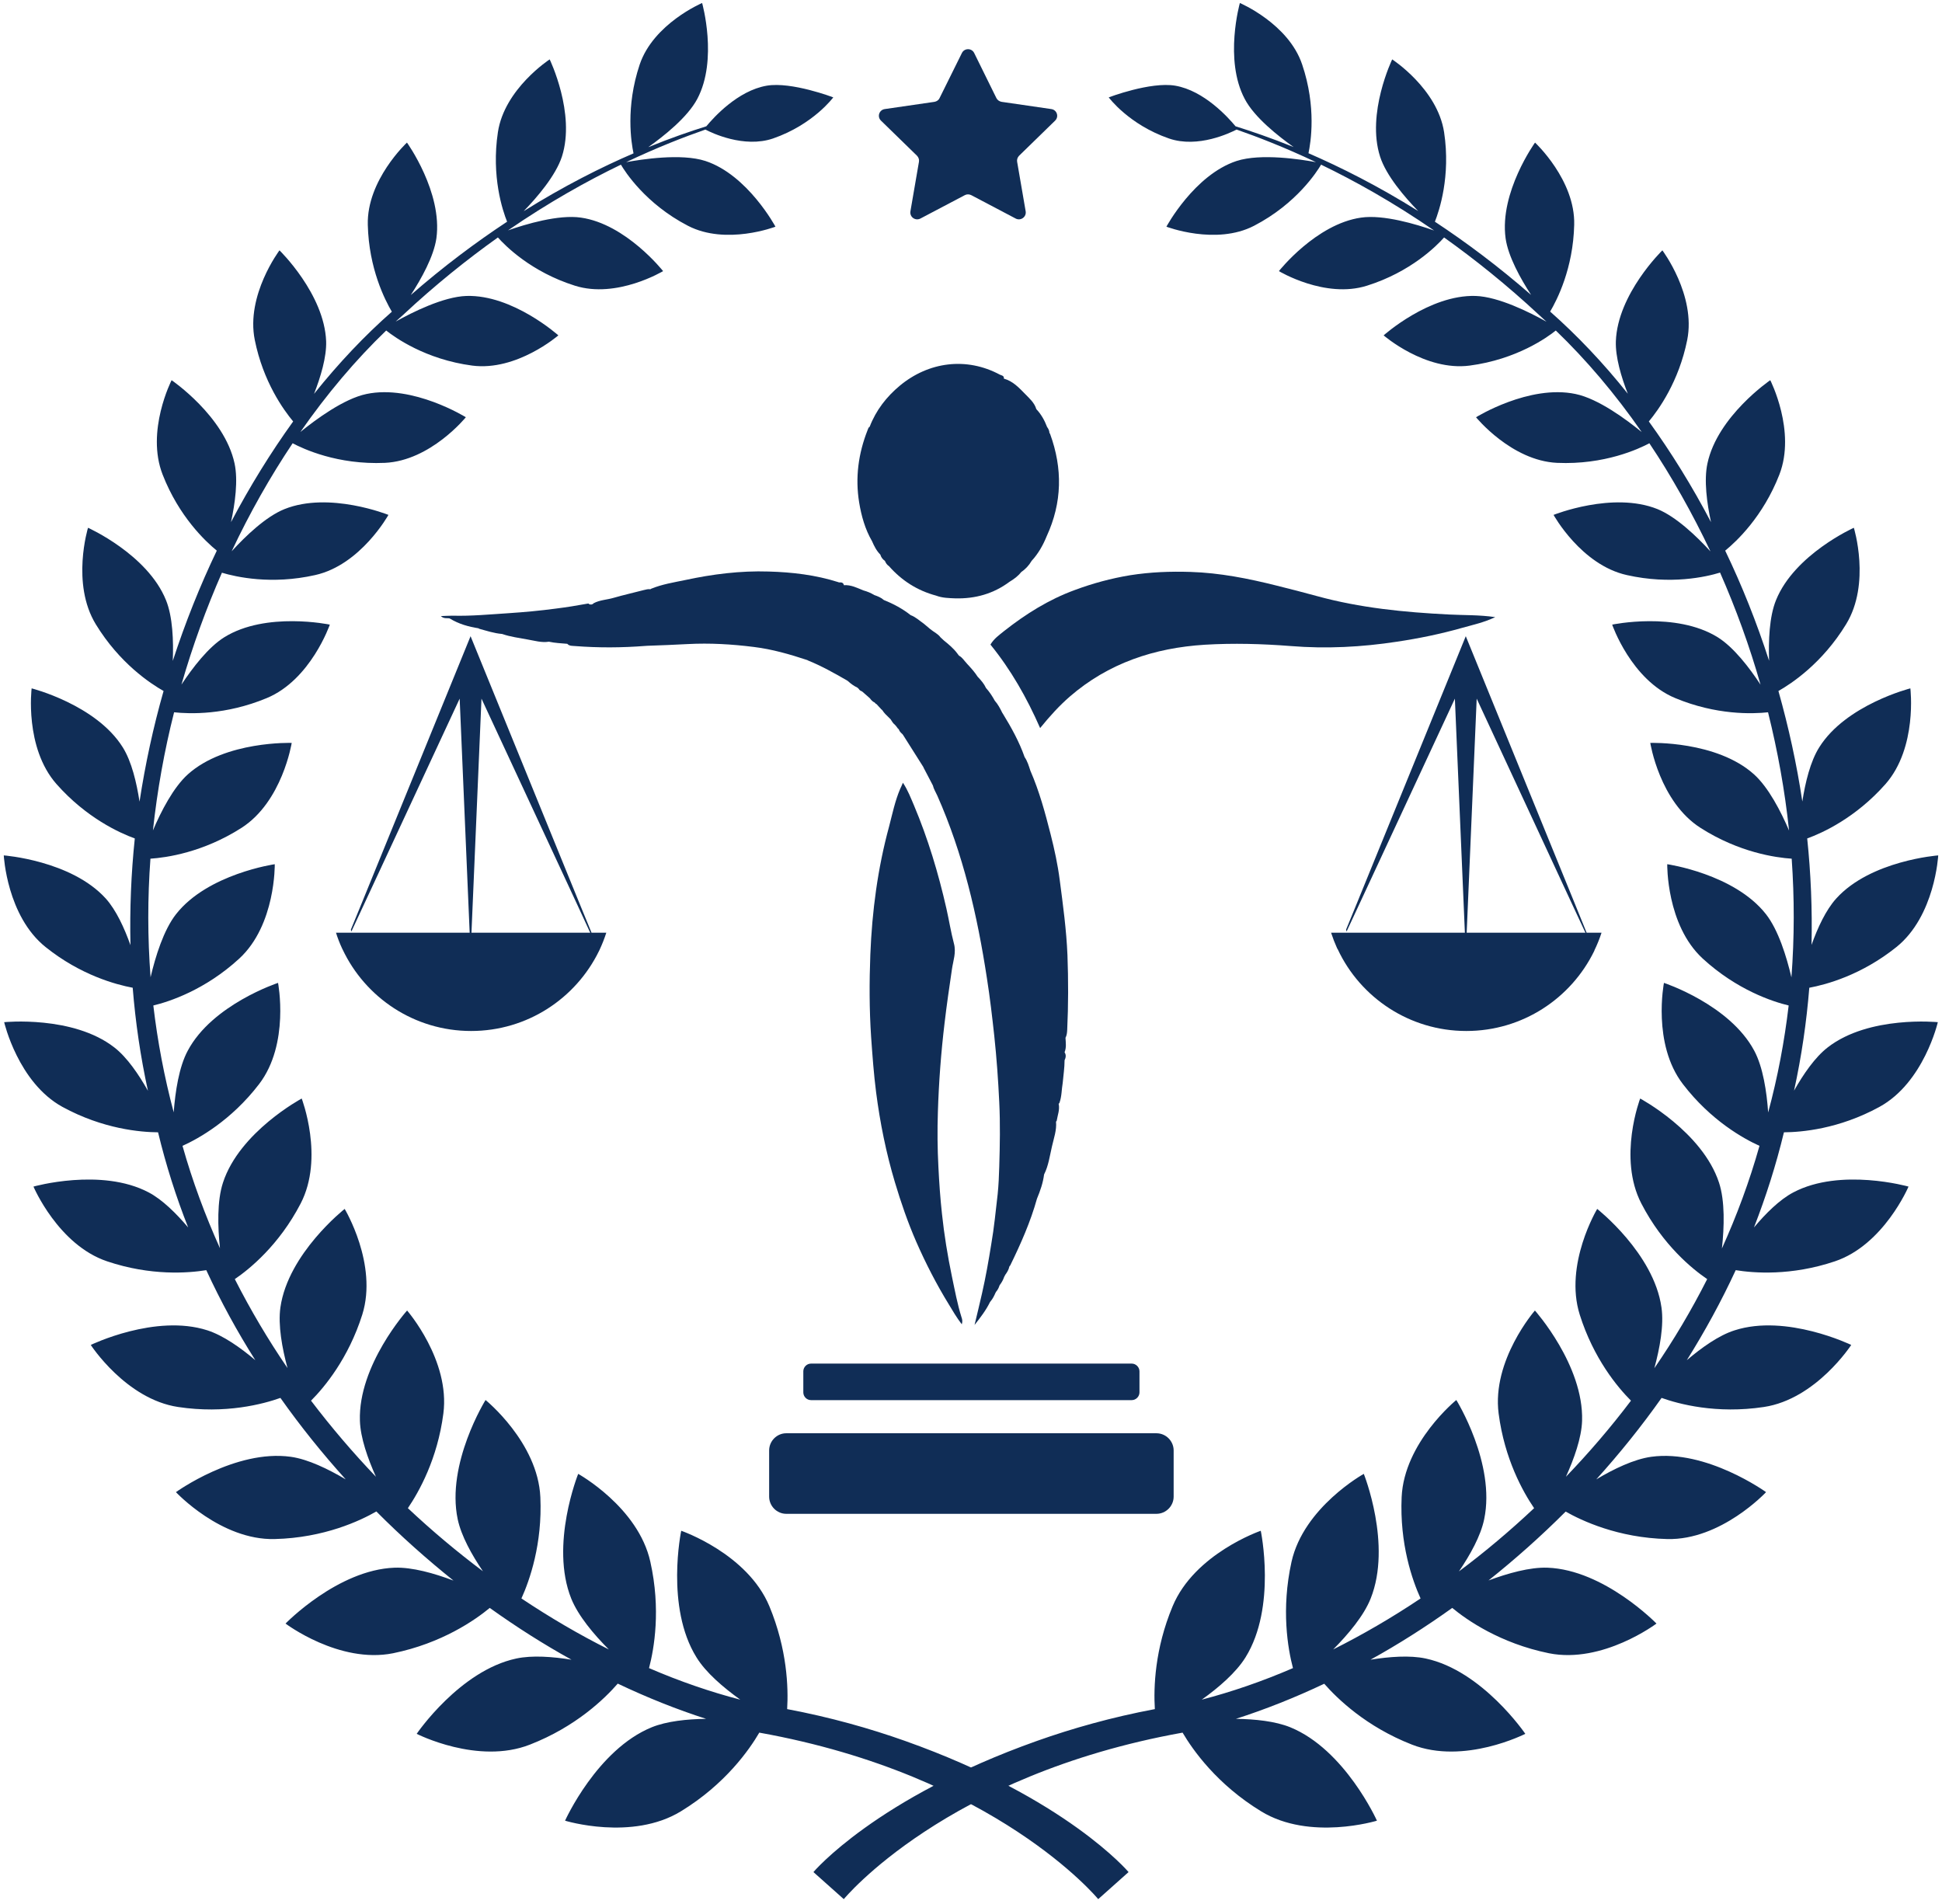 <svg width="257" height="252" viewBox="0 0 257 252" fill="none" xmlns="http://www.w3.org/2000/svg">
<path d="M119.77 230.381C115.109 228.729 109.909 227.251 104.17 226.172C104.343 223.303 104.17 218.242 101.822 212.572C98.917 205.581 90.152 202.572 90.152 202.572C90.152 202.572 88.03 212.659 92.17 219.32C93.404 221.338 95.717 223.303 97.961 224.92C94.013 223.894 89.961 222.503 85.891 220.746C86.57 218.172 87.474 212.972 86.065 206.677C84.465 199.442 76.517 195.042 76.517 195.042C76.517 195.042 72.743 204.416 75.596 211.546C76.517 213.825 78.57 216.277 80.57 218.277C76.674 216.329 72.813 214.068 69.004 211.529C70.1 209.111 71.787 204.311 71.509 198.12C71.178 190.868 64.257 185.268 64.257 185.268C64.257 185.268 59.022 193.685 60.57 201.042C61.039 203.251 62.43 205.755 63.909 207.929C60.5 205.372 57.178 202.59 53.978 199.581C55.439 197.425 57.891 193.094 58.674 187.059C59.596 179.998 53.874 173.425 53.874 173.425C53.874 173.425 47.387 180.659 47.63 188.016C47.7 190.277 48.674 193.025 49.752 195.425C46.726 192.259 43.856 188.903 41.161 185.355C42.935 183.581 46.117 179.755 47.944 173.964C50.03 167.303 45.613 159.981 45.613 159.981C45.613 159.981 38.135 165.859 37.109 173.007C36.778 175.355 37.335 178.416 38.048 181.042C35.491 177.303 33.161 173.372 31.074 169.268C33.022 167.946 36.935 164.764 39.787 159.268C42.935 153.198 39.926 145.372 39.926 145.372C39.926 145.372 31.7 149.772 29.509 156.503C28.709 158.938 28.813 162.381 29.109 165.181C27.161 160.851 25.474 156.329 24.152 151.633C26.239 150.694 30.587 148.294 34.291 143.459C38.361 138.138 36.796 130.068 36.796 130.068C36.796 130.068 28.1 132.92 24.848 139.042C23.683 141.198 23.196 144.468 22.987 147.198C21.735 142.503 20.848 137.79 20.291 133.059C22.396 132.555 27.143 131.007 31.665 126.851C36.5 122.398 36.361 114.364 36.361 114.364C36.361 114.364 27.491 115.633 23.3 120.972C21.648 123.077 20.57 126.59 19.926 129.32C19.526 124.051 19.526 118.816 19.909 113.633C21.996 113.494 26.848 112.816 31.944 109.564C37.37 106.103 38.604 98.311 38.604 98.311C38.604 98.311 29.822 98.016 24.865 102.468C22.952 104.19 21.317 107.355 20.239 109.894C20.813 104.572 21.752 99.338 23.039 94.259C25.109 94.485 29.874 94.642 35.3 92.381C41.126 89.964 43.648 82.659 43.648 82.659C43.648 82.659 35.213 80.885 29.683 84.329C27.561 85.651 25.491 88.364 24.013 90.59C25.491 85.459 27.3 80.503 29.37 75.79C31.23 76.346 35.909 77.407 41.7 76.103C47.735 74.764 51.404 68.138 51.404 68.138C51.404 68.138 43.578 64.99 37.648 67.372C35.178 68.364 32.483 70.955 30.657 72.955C33.056 67.859 35.77 63.077 38.726 58.659C40.117 59.39 44.657 61.529 50.935 61.251C56.987 60.972 61.648 55.216 61.648 55.216C61.648 55.216 54.639 50.851 48.5 52.138C45.491 52.764 41.77 55.529 39.752 57.164C43.265 52.12 47.091 47.598 51.109 43.738C52.222 44.624 56.291 47.564 62.5 48.381C68.396 49.146 73.891 44.381 73.891 44.381C73.891 44.381 67.856 38.972 61.717 39.164C58.674 39.268 54.57 41.32 52.361 42.555C52.685 42.254 53.016 41.958 53.352 41.668C57.613 37.685 61.839 34.312 65.891 31.424C66.848 32.503 70.274 35.981 76.083 37.807C81.63 39.564 87.752 35.877 87.752 35.877C87.752 35.877 82.848 29.651 76.883 28.798C73.909 28.364 69.561 29.668 67.23 30.485C72.639 26.764 77.735 23.929 82.17 21.79C82.691 22.677 85.404 26.955 91.039 29.877C96.1 32.503 102.622 29.998 102.622 29.998C102.622 29.998 98.952 23.146 93.352 21.303C90.152 20.259 84.848 21.094 82.865 21.459C87.074 19.459 90.656 18.085 93.352 17.146C94.17 17.581 98.448 19.633 102.291 18.329C107.63 16.485 110.274 12.885 110.274 12.885C110.274 12.885 104.761 10.781 101.474 11.338C97.613 11.998 94.413 15.581 93.474 16.712C91.422 17.355 88.813 18.242 85.787 19.477C87.822 18.033 90.987 15.529 92.274 13.094C95.039 7.894 92.917 0.398 92.917 0.398C92.917 0.398 86.483 3.129 84.656 8.538C82.761 14.19 83.543 18.903 83.839 20.294C79.596 22.12 74.639 24.607 69.3 27.946C71.091 26.103 73.543 23.233 74.361 20.729C76.204 15.007 72.743 7.859 72.743 7.859C72.743 7.859 66.761 11.738 65.891 17.494C65.004 23.355 66.517 27.877 67.109 29.338C63.022 32.033 58.726 35.233 54.361 39.042C55.752 36.903 57.404 33.946 57.752 31.529C58.587 25.442 53.856 18.868 53.856 18.868C53.856 18.868 48.517 23.825 48.674 29.755C48.813 35.529 50.935 39.685 51.856 41.251C48.291 44.381 44.83 48.033 41.561 52.12C42.43 49.894 43.23 47.251 43.161 45.164C42.917 38.885 36.987 33.129 36.987 33.129C36.987 33.129 32.517 39.059 33.717 44.99C34.83 50.52 37.509 54.224 38.796 55.772C35.839 59.877 33.074 64.346 30.57 69.094C31.109 66.624 31.526 63.564 31.039 61.32C29.683 55.059 22.709 50.312 22.709 50.312C22.709 50.312 19.265 57.059 21.526 62.816C23.683 68.346 27.178 71.633 28.691 72.868C26.465 77.511 24.517 82.398 22.865 87.459C22.97 84.851 22.865 81.616 21.961 79.407C19.509 73.355 11.648 69.842 11.648 69.842C11.648 69.842 9.387 77.216 12.674 82.607C15.839 87.79 19.926 90.468 21.648 91.442C20.291 96.19 19.23 101.094 18.465 106.085C18.083 103.598 17.422 100.764 16.239 98.885C12.709 93.251 4.187 91.094 4.187 91.094C4.187 91.094 3.213 98.92 7.474 103.755C11.422 108.225 15.822 110.225 17.839 110.955C17.352 115.598 17.161 120.311 17.265 125.077C16.465 122.816 15.37 120.433 13.996 118.903C9.422 113.859 0.5 113.198 0.5 113.198C0.5 113.198 0.9 121.233 6.048 125.338C10.674 129.042 15.335 130.294 17.561 130.711C17.926 135.251 18.587 139.807 19.578 144.346C18.361 142.19 16.813 139.911 15.126 138.607C9.648 134.346 0.552 135.268 0.552 135.268C0.552 135.268 2.396 143.268 8.274 146.485C13.665 149.425 18.639 149.825 20.917 149.842C21.961 154.172 23.3 158.381 24.9 162.433C23.335 160.59 21.491 158.746 19.665 157.79C13.404 154.485 4.43 157.025 4.43 157.025C4.43 157.025 7.7 164.746 14.187 166.92C19.978 168.868 24.935 168.468 27.3 168.085C29.213 172.225 31.387 176.207 33.787 179.998C31.839 178.346 29.544 176.729 27.456 176.051C20.57 173.825 12.013 177.981 12.013 177.981C12.013 177.981 16.657 185.146 23.561 186.19C29.857 187.146 34.865 185.79 37.109 184.99C39.787 188.781 42.691 192.381 45.752 195.772C43.456 194.416 40.761 193.094 38.465 192.781C31.161 191.772 23.283 197.459 23.283 197.459C23.283 197.459 29.23 203.842 36.343 203.668C42.917 203.511 47.717 201.216 49.804 200.016C53.074 203.303 56.5 206.346 60.013 209.164C57.474 208.207 54.552 207.372 52.204 207.459C44.691 207.738 37.787 214.851 37.787 214.851C37.787 214.851 44.883 220.207 52.013 218.781C58.5 217.459 62.9 214.364 64.813 212.781C68.361 215.32 71.978 217.616 75.63 219.633C73.126 219.233 70.43 219.025 68.326 219.477C60.83 221.077 55.144 229.442 55.144 229.442C55.144 229.442 63.23 233.581 70.135 230.868C76.204 228.503 80.013 224.798 81.752 222.798C85.665 224.659 89.596 226.225 93.439 227.459C90.9 227.494 88.239 227.772 86.257 228.572C79.004 231.529 74.778 240.938 74.778 240.938C74.778 240.938 83.63 243.651 90.1 239.703C95.978 236.12 99.178 231.529 100.483 229.285C131.874 234.92 145.335 251.32 145.335 251.32L149.352 247.738C149.352 247.738 141.126 237.964 119.77 230.381Z" fill="#102D56"/>
<path d="M248.708 146.485C254.604 143.268 256.447 135.268 256.447 135.268C256.447 135.268 247.352 134.346 241.874 138.607C240.187 139.911 238.639 142.172 237.421 144.329C238.413 139.79 239.074 135.251 239.439 130.711C241.682 130.294 246.326 129.042 250.952 125.338C256.082 121.233 256.5 113.198 256.5 113.198C256.5 113.198 247.561 113.859 243.004 118.903C241.63 120.416 240.534 122.798 239.734 125.042C239.839 120.311 239.647 115.598 239.161 110.955C241.178 110.225 245.578 108.225 249.526 103.755C253.769 98.92 252.813 91.094 252.813 91.094C252.813 91.094 244.291 93.251 240.76 98.885C239.578 100.746 238.9 103.581 238.517 106.068C237.769 101.077 236.691 96.19 235.352 91.442C237.074 90.468 241.161 87.772 244.308 82.607C247.613 77.216 245.334 69.842 245.334 69.842C245.334 69.842 237.491 73.355 235.039 79.407C234.134 81.616 234.03 84.833 234.117 87.442C232.482 82.381 230.534 77.494 228.308 72.868C229.821 71.633 233.317 68.346 235.474 62.816C237.717 57.059 234.274 50.312 234.274 50.312C234.274 50.312 227.3 55.059 225.961 61.32C225.474 63.546 225.891 66.607 226.43 69.094C223.926 64.329 221.161 59.859 218.204 55.772C219.491 54.224 222.169 50.52 223.282 44.99C224.465 39.059 219.995 33.129 219.995 33.129C219.995 33.129 214.065 38.885 213.839 45.164C213.769 47.251 214.552 49.894 215.421 52.103C212.169 48.016 208.708 44.381 205.143 41.233C206.065 39.668 208.187 35.529 208.326 29.755C208.482 23.825 203.143 18.868 203.143 18.868C203.143 18.868 198.413 25.442 199.247 31.529C199.578 33.929 201.23 36.885 202.621 39.025C198.274 35.233 193.978 32.033 189.891 29.338C190.465 27.877 191.995 23.355 191.108 17.494C190.221 11.738 184.239 7.859 184.239 7.859C184.239 7.859 180.795 15.007 182.639 20.729C183.439 23.233 185.891 26.085 187.682 27.929C182.343 24.59 177.404 22.12 173.161 20.277C173.456 18.885 174.239 14.19 172.326 8.538C170.517 3.129 164.082 0.398 164.082 0.398C164.082 0.398 161.961 7.894 164.726 13.094C165.995 15.529 169.161 18.016 171.195 19.459C168.169 18.242 165.561 17.355 163.508 16.712C162.569 15.581 159.369 11.998 155.526 11.338C152.239 10.781 146.726 12.885 146.726 12.885C146.726 12.885 149.369 16.485 154.708 18.329C158.552 19.651 162.83 17.564 163.647 17.146C166.343 18.085 169.926 19.459 174.152 21.459C172.169 21.094 166.865 20.259 163.647 21.303C158.047 23.146 154.36 29.998 154.36 29.998C154.36 29.998 160.9 32.503 165.961 29.877C171.595 26.955 174.308 22.677 174.83 21.79C179.265 23.929 184.361 26.764 189.787 30.503C187.456 29.685 183.091 28.364 180.117 28.798C174.152 29.651 169.247 35.877 169.247 35.877C169.247 35.877 175.352 39.564 180.9 37.807C186.726 35.981 190.152 32.503 191.108 31.424C195.161 34.312 199.387 37.685 203.665 41.668C203.989 41.969 204.32 42.271 204.656 42.572C202.447 41.338 198.326 39.268 195.282 39.164C189.143 38.972 183.108 44.381 183.108 44.381C183.108 44.381 188.587 49.146 194.482 48.381C200.726 47.564 204.795 44.624 205.891 43.738C209.908 47.598 213.752 52.12 217.265 57.181C215.247 55.529 211.526 52.764 208.5 52.138C202.361 50.851 195.334 55.216 195.334 55.216C195.334 55.216 200.013 60.972 206.065 61.251C212.343 61.529 216.9 59.39 218.274 58.659C221.23 63.077 223.943 67.877 226.36 72.972C224.534 70.972 221.821 68.381 219.352 67.372C213.421 64.99 205.595 68.138 205.595 68.138C205.595 68.138 209.247 74.764 215.3 76.103C221.091 77.407 225.769 76.346 227.63 75.772C229.717 80.52 231.526 85.477 232.987 90.607C231.526 88.381 229.439 85.651 227.317 84.329C221.769 80.885 213.352 82.659 213.352 82.659C213.352 82.659 215.856 89.964 221.7 92.381C227.126 94.642 231.908 94.485 233.978 94.259C235.247 99.355 236.204 104.59 236.761 109.911C235.682 107.39 234.047 104.207 232.117 102.468C227.161 98.016 218.395 98.311 218.395 98.311C218.395 98.311 219.613 106.103 225.056 109.564C230.152 112.816 235.004 113.494 237.108 113.633C237.474 118.816 237.474 124.068 237.074 129.338C236.43 126.607 235.352 123.077 233.7 120.972C229.508 115.633 220.639 114.364 220.639 114.364C220.639 114.364 220.5 122.398 225.334 126.851C229.856 131.007 234.604 132.555 236.708 133.059C236.152 137.79 235.265 142.52 233.995 147.216C233.804 144.485 233.317 141.216 232.152 139.042C228.882 132.92 220.204 130.068 220.204 130.068C220.204 130.068 218.621 138.138 222.708 143.459C226.413 148.294 230.761 150.694 232.847 151.633C231.526 156.329 229.839 160.868 227.874 165.216C228.187 162.398 228.291 158.938 227.491 156.503C225.282 149.772 217.056 145.372 217.056 145.372C217.056 145.372 214.065 153.198 217.213 159.268C220.065 164.781 223.978 167.946 225.926 169.268C223.839 173.39 221.508 177.32 218.934 181.059C219.647 178.433 220.221 175.372 219.874 173.007C218.865 165.859 211.369 159.981 211.369 159.981C211.369 159.981 206.969 167.303 209.056 173.964C210.882 179.772 214.065 183.581 215.839 185.355C213.143 188.92 210.256 192.277 207.23 195.425C208.308 193.042 209.3 190.277 209.369 188.016C209.595 180.659 203.126 173.425 203.126 173.425C203.126 173.425 197.404 179.998 198.326 187.059C199.108 193.094 201.561 197.442 203.021 199.581C199.821 202.59 196.5 205.39 193.074 207.946C194.552 205.772 195.961 203.251 196.413 201.042C197.961 193.685 192.726 185.268 192.726 185.268C192.726 185.268 185.821 190.868 185.491 198.12C185.213 204.311 186.9 209.111 187.995 211.529C184.187 214.085 180.308 216.329 176.43 218.277C178.413 216.277 180.482 213.825 181.387 211.546C184.239 204.416 180.482 195.042 180.482 195.042C180.482 195.042 172.534 199.442 170.917 206.677C169.526 212.972 170.43 218.172 171.108 220.746C167.039 222.503 162.987 223.894 159.039 224.92C161.282 223.32 163.578 221.338 164.83 219.32C168.969 212.659 166.847 202.572 166.847 202.572C166.847 202.572 158.082 205.581 155.178 212.572C152.813 218.242 152.656 223.303 152.83 226.172C147.091 227.251 141.891 228.729 137.23 230.381C115.874 237.964 107.647 247.738 107.647 247.738L111.665 251.32C111.665 251.32 125.126 234.92 156.5 229.285C157.821 231.529 161.021 236.12 166.9 239.703C173.352 243.651 182.221 240.938 182.221 240.938C182.221 240.938 177.995 231.529 170.743 228.572C168.761 227.772 166.1 227.494 163.561 227.459C167.404 226.225 171.317 224.677 175.247 222.816C176.987 224.798 180.795 228.503 186.847 230.868C193.769 233.581 201.856 229.442 201.856 229.442C201.856 229.442 196.169 221.077 188.674 219.477C186.569 219.025 183.874 219.233 181.369 219.633C185.021 217.616 188.639 215.32 192.187 212.781C194.1 214.364 198.5 217.459 204.987 218.781C212.1 220.207 219.213 214.851 219.213 214.851C219.213 214.851 212.308 207.738 204.795 207.459C202.447 207.372 199.526 208.207 196.987 209.146C200.5 206.346 203.926 203.303 207.195 200.033C209.282 201.216 214.1 203.511 220.639 203.668C227.769 203.842 233.717 197.459 233.717 197.459C233.717 197.459 225.839 191.772 218.534 192.781C216.239 193.094 213.543 194.398 211.247 195.772C214.308 192.381 217.213 188.781 219.891 184.99C222.134 185.79 227.126 187.146 233.439 186.19C240.343 185.146 244.987 177.981 244.987 177.981C244.987 177.981 236.413 173.825 229.543 176.051C227.456 176.711 225.178 178.346 223.23 179.998C225.613 176.19 227.787 172.225 229.7 168.085C232.065 168.468 237.021 168.868 242.813 166.92C249.3 164.746 252.569 157.025 252.569 157.025C252.569 157.025 243.595 154.485 237.334 157.79C235.508 158.746 233.665 160.59 232.117 162.433C233.7 158.364 235.039 154.172 236.082 149.842C238.378 149.825 243.334 149.425 248.708 146.485Z" fill="#102D56"/>
<path d="M139.631 15.964C140.17 15.442 139.874 14.538 139.126 14.433L132.552 13.477C132.257 13.425 131.996 13.251 131.857 12.973L128.918 7.007C128.587 6.346 127.631 6.346 127.3 7.007L124.344 12.973C124.222 13.251 123.961 13.425 123.665 13.477L117.092 14.433C116.344 14.538 116.048 15.442 116.587 15.964L121.352 20.607C121.561 20.816 121.665 21.129 121.613 21.407L120.483 27.964C120.361 28.712 121.126 29.268 121.805 28.92L127.683 25.825C127.944 25.686 128.257 25.686 128.535 25.825L134.413 28.92C135.074 29.268 135.857 28.712 135.735 27.964L134.605 21.407C134.552 21.129 134.657 20.816 134.865 20.607L139.631 15.964Z" fill="#102D56"/>
<path d="M184.866 84.919C187.77 84.485 190.657 83.893 193.474 83.093C194.9 82.693 196.379 82.38 197.874 81.667C195.735 81.354 193.735 81.424 191.735 81.319C185.839 81.024 179.996 80.45 174.292 78.885C172.506 78.398 170.721 77.934 168.935 77.493C165.196 76.554 161.422 75.806 157.561 75.685C154.883 75.598 152.239 75.702 149.579 76.119C147.039 76.537 144.605 77.198 142.222 78.085C138.796 79.337 135.752 81.25 132.9 83.493C132.257 84.015 131.544 84.502 131.074 85.302C133.787 88.641 135.874 92.311 137.648 96.346C138.952 94.746 140.17 93.406 141.544 92.206C146.674 87.754 152.761 85.737 159.439 85.319C163.231 85.093 167.022 85.198 170.813 85.493C175.509 85.876 180.205 85.632 184.866 84.919Z" fill="#102D56"/>
<path d="M125.978 168.939C125.404 166.173 124.952 163.408 124.656 160.608C124.43 158.556 124.291 156.504 124.187 154.434C124.059 152.011 124.036 149.588 124.117 147.165C124.239 143.217 124.535 139.286 125.004 135.373C125.282 132.991 125.63 130.626 125.978 128.26C126.135 127.147 126.569 126.052 126.239 124.852C125.839 123.339 125.595 121.773 125.248 120.243C124.187 115.565 122.813 110.991 120.952 106.573C120.535 105.617 120.169 104.608 119.491 103.582C119.335 103.965 119.23 104.173 119.126 104.399C118.448 105.982 118.1 107.686 117.665 109.356C116.152 114.904 115.404 120.591 115.178 126.312C115.039 129.947 115.039 133.582 115.282 137.234C115.456 139.669 115.63 142.121 115.943 144.556C116.465 148.591 117.265 152.556 118.43 156.452C119.23 159.13 120.135 161.756 121.248 164.312C122.5 167.165 123.926 169.947 125.561 172.608C126.082 173.478 126.604 174.365 127.282 175.252C127.404 174.852 127.335 174.573 127.248 174.33C126.691 172.556 126.361 170.747 125.978 168.939Z" fill="#102D56"/>
<path d="M140.239 116.432C139.979 114.415 139.544 112.398 139.039 110.415C138.309 107.545 137.544 104.711 136.361 101.998C136.152 101.372 135.979 100.745 135.596 100.189C134.883 98.154 133.839 96.276 132.709 94.432C132.686 94.386 132.663 94.351 132.639 94.328C132.361 93.754 132.065 93.198 131.648 92.728C131.318 92.119 130.935 91.545 130.483 91.041C130.239 90.502 129.857 90.067 129.474 89.65C129.451 89.615 129.422 89.586 129.387 89.563C128.987 88.937 128.5 88.398 127.996 87.859C127.961 87.812 127.926 87.772 127.892 87.737C127.579 87.406 127.352 87.006 126.935 86.78C126.889 86.734 126.842 86.688 126.796 86.641C126.819 86.606 126.808 86.583 126.761 86.572C126.726 86.514 126.692 86.467 126.657 86.432C126.17 85.789 125.544 85.267 124.918 84.763C124.767 84.624 124.616 84.485 124.466 84.345C124.118 83.859 123.561 83.632 123.126 83.267C122.837 83.024 122.547 82.78 122.257 82.537C121.683 82.137 121.179 81.65 120.518 81.406C119.439 80.554 118.239 79.911 116.97 79.406C116.605 79.076 116.152 78.902 115.7 78.745C115.248 78.467 114.779 78.276 114.274 78.137C113.439 77.806 112.622 77.371 111.683 77.441C111.596 77.058 111.318 77.058 111.022 77.076L110.952 77.041C107.944 76.085 104.848 75.719 101.718 75.632C97.978 75.511 94.292 75.98 90.657 76.763C89.144 77.076 87.613 77.319 86.17 77.911C86.135 77.922 86.106 77.945 86.083 77.98C85.77 77.928 85.492 78.015 85.196 78.085C83.874 78.432 82.535 78.728 81.213 79.111C80.344 79.371 79.387 79.389 78.57 79.824C78.413 80.015 78.205 80.032 77.978 79.963C77.909 79.824 77.805 79.876 77.683 79.893C76.315 80.148 74.941 80.363 73.561 80.537C71.492 80.815 69.405 81.006 67.318 81.145C64.848 81.302 62.361 81.545 59.874 81.476C59.37 81.476 58.848 81.511 58.344 81.528C58.744 81.928 59.213 81.754 59.509 81.841C60.761 82.606 62.031 82.937 63.335 83.145L63.387 83.198C64.396 83.476 65.387 83.806 66.431 83.893L66.5 83.911C67.561 84.276 68.692 84.415 69.805 84.624C70.744 84.78 71.665 85.076 72.639 84.919C73.439 85.093 74.257 85.128 75.074 85.198C75.352 85.511 75.735 85.459 76.083 85.493C79.178 85.737 82.292 85.719 85.405 85.476C85.497 85.476 85.584 85.47 85.665 85.459C87.457 85.389 89.231 85.337 91.005 85.232C93.944 85.076 96.865 85.25 99.77 85.615C102.187 85.911 104.535 86.589 106.848 87.354C106.871 87.377 106.9 87.395 106.935 87.406C108.744 88.137 110.431 89.093 112.1 90.05C112.147 90.085 112.193 90.119 112.239 90.154C112.605 90.485 113.005 90.78 113.457 90.989C113.526 91.047 113.59 91.105 113.648 91.163C113.735 91.337 113.874 91.406 114.031 91.476L114.1 91.511C114.379 91.754 114.663 92.003 114.952 92.258C115.01 92.316 115.068 92.369 115.126 92.415C115.3 92.659 115.492 92.85 115.752 92.972C115.787 93.018 115.822 93.053 115.857 93.076C115.868 93.134 115.903 93.157 115.961 93.145C115.984 93.18 116.013 93.209 116.048 93.232C116.187 93.383 116.326 93.534 116.466 93.685C116.5 93.731 116.541 93.772 116.587 93.806C116.587 93.853 116.61 93.876 116.657 93.876C116.692 93.922 116.726 93.957 116.761 93.98C117.005 94.363 117.335 94.676 117.665 94.989C117.723 95.047 117.787 95.111 117.857 95.18C118.031 95.424 118.152 95.702 118.413 95.893C118.471 95.951 118.523 96.009 118.57 96.067C118.616 96.125 118.657 96.177 118.692 96.224C118.715 96.27 118.744 96.305 118.779 96.328C118.779 96.386 118.802 96.415 118.848 96.415C118.883 96.461 118.918 96.502 118.952 96.537C119.039 96.798 119.231 96.972 119.422 97.145C119.445 97.18 119.468 97.209 119.492 97.232C120.396 98.647 121.294 100.067 122.187 101.493C122.199 101.54 122.216 101.58 122.239 101.615C122.645 102.392 123.051 103.169 123.457 103.945C123.561 104.415 123.839 104.832 124.031 105.267C127.457 112.989 129.335 121.128 130.605 129.441C131.005 131.98 131.3 134.519 131.579 137.076C131.892 139.998 132.1 142.919 132.239 145.858C132.379 148.693 132.326 151.545 132.239 154.398C132.205 155.615 132.152 156.815 132.031 158.015C131.77 160.241 131.561 162.467 131.179 164.658C130.831 166.832 130.448 169.006 129.961 171.145C129.648 172.554 129.3 173.945 128.97 175.337C129.735 174.363 130.483 173.406 131.022 172.293C131.045 172.27 131.068 172.241 131.092 172.206C131.387 171.858 131.579 171.458 131.752 171.058C131.787 171.012 131.816 170.966 131.839 170.919C132.048 170.676 132.187 170.398 132.274 170.102C132.309 170.079 132.332 170.044 132.344 169.998C132.576 169.696 132.755 169.36 132.883 168.989C132.929 168.885 132.981 168.786 133.039 168.693C133.283 168.363 133.492 168.015 133.579 167.598C133.613 167.551 133.654 167.499 133.7 167.441C135.092 164.589 136.379 161.685 137.231 158.624C137.665 157.58 138.031 156.537 138.17 155.424C138.761 154.258 138.918 152.972 139.213 151.719C139.457 150.624 139.857 149.563 139.752 148.432C139.776 148.398 139.805 148.363 139.839 148.328C139.961 147.563 140.274 146.85 140.1 146.067C140.147 146.032 140.181 145.992 140.205 145.945C140.518 145.093 140.483 144.172 140.639 143.285C140.726 142.293 140.883 141.302 140.883 140.311C141.057 139.945 141.109 139.598 140.883 139.25C141.144 138.624 141.039 137.98 141.005 137.337C141.179 137.006 141.213 136.658 141.231 136.293C141.387 133.006 141.387 129.702 141.265 126.398C141.126 123.058 140.674 119.754 140.239 116.432Z" fill="#102D56"/>
<path d="M115.404 71.618C115.682 72.261 115.995 72.887 116.5 73.392C116.604 73.757 116.813 74.018 117.108 74.227C117.23 74.522 117.387 74.748 117.648 74.922C119.335 76.835 121.404 78.157 123.874 78.818C124.691 79.131 125.543 79.148 126.413 79.183C129.056 79.253 131.474 78.574 133.595 76.992C134.169 76.644 134.708 76.261 135.126 75.722C135.7 75.322 136.169 74.835 136.517 74.227C137.404 73.27 138.03 72.157 138.517 70.957C140.569 66.505 140.639 62.001 138.969 57.426C138.946 57.38 138.917 57.334 138.882 57.287C138.865 56.992 138.743 56.731 138.569 56.505C138.239 55.635 137.787 54.818 137.143 54.14C136.9 53.305 136.256 52.748 135.682 52.157C134.848 51.305 134.048 50.435 132.848 50.105C132.9 49.705 132.552 49.687 132.326 49.583C127.891 47.2 122.882 47.879 119.074 51.044C117.317 52.505 115.926 54.296 115.091 56.47C114.917 56.557 114.882 56.766 114.813 56.922C113.595 60.018 113.161 63.2 113.7 66.505C113.995 68.279 114.482 70.035 115.404 71.618Z" fill="#102D56"/>
<path d="M153.039 200.329H104.048C102.813 200.329 101.787 199.303 101.787 198.051V191.946C101.787 190.694 102.813 189.668 104.048 189.668H153.039C154.291 189.668 155.318 190.694 155.318 191.946V198.051C155.318 199.303 154.291 200.329 153.039 200.329Z" fill="#102D56"/>
<path d="M149.769 185.284H107.335C106.761 185.284 106.309 184.814 106.309 184.258V181.475C106.309 180.919 106.761 180.449 107.335 180.449H149.769C150.326 180.449 150.796 180.919 150.796 181.475V184.258C150.796 184.814 150.326 185.284 149.769 185.284Z" fill="#102D56"/>
<path d="M211.944 123.426C211.689 124.214 211.381 124.979 211.022 125.721C210.999 125.768 210.981 125.814 210.97 125.861C207.909 132.121 201.491 136.434 194.048 136.434C186.535 136.434 180.031 132.017 177.039 125.634C177.016 125.588 176.987 125.542 176.952 125.495C176.651 124.823 176.384 124.133 176.152 123.426H211.944Z" fill="#102D56"/>
<path fill-rule="evenodd" clip-rule="evenodd" d="M209.961 123.409C209.949 123.49 209.932 123.565 209.909 123.635L208.083 119.722L195.422 92.452L193.978 126.209L192.535 92.452L179.857 119.722L178.204 123.27C178.181 123.189 178.158 123.107 178.135 123.026L179.491 119.722L193.978 84.191L208.465 119.722L209.961 123.409Z" fill="#102D56"/>
<path d="M80.239 123.426C79.984 124.214 79.682 124.979 79.334 125.721C79.311 125.768 79.288 125.814 79.265 125.861C76.204 132.121 69.787 136.434 62.343 136.434C54.83 136.434 48.343 132.017 45.334 125.634C45.311 125.588 45.288 125.542 45.265 125.495C44.952 124.823 44.685 124.133 44.465 123.426H80.239Z" fill="#102D56"/>
<path fill-rule="evenodd" clip-rule="evenodd" d="M78.274 123.409C78.251 123.49 78.228 123.565 78.205 123.635L76.396 119.722L63.718 92.452L62.274 126.209L60.831 92.452L48.152 119.722L46.5 123.27C46.477 123.189 46.454 123.107 46.431 123.026L47.787 119.722L62.274 84.191L76.761 119.722L78.274 123.409Z" fill="#102D56"/>
</svg>
